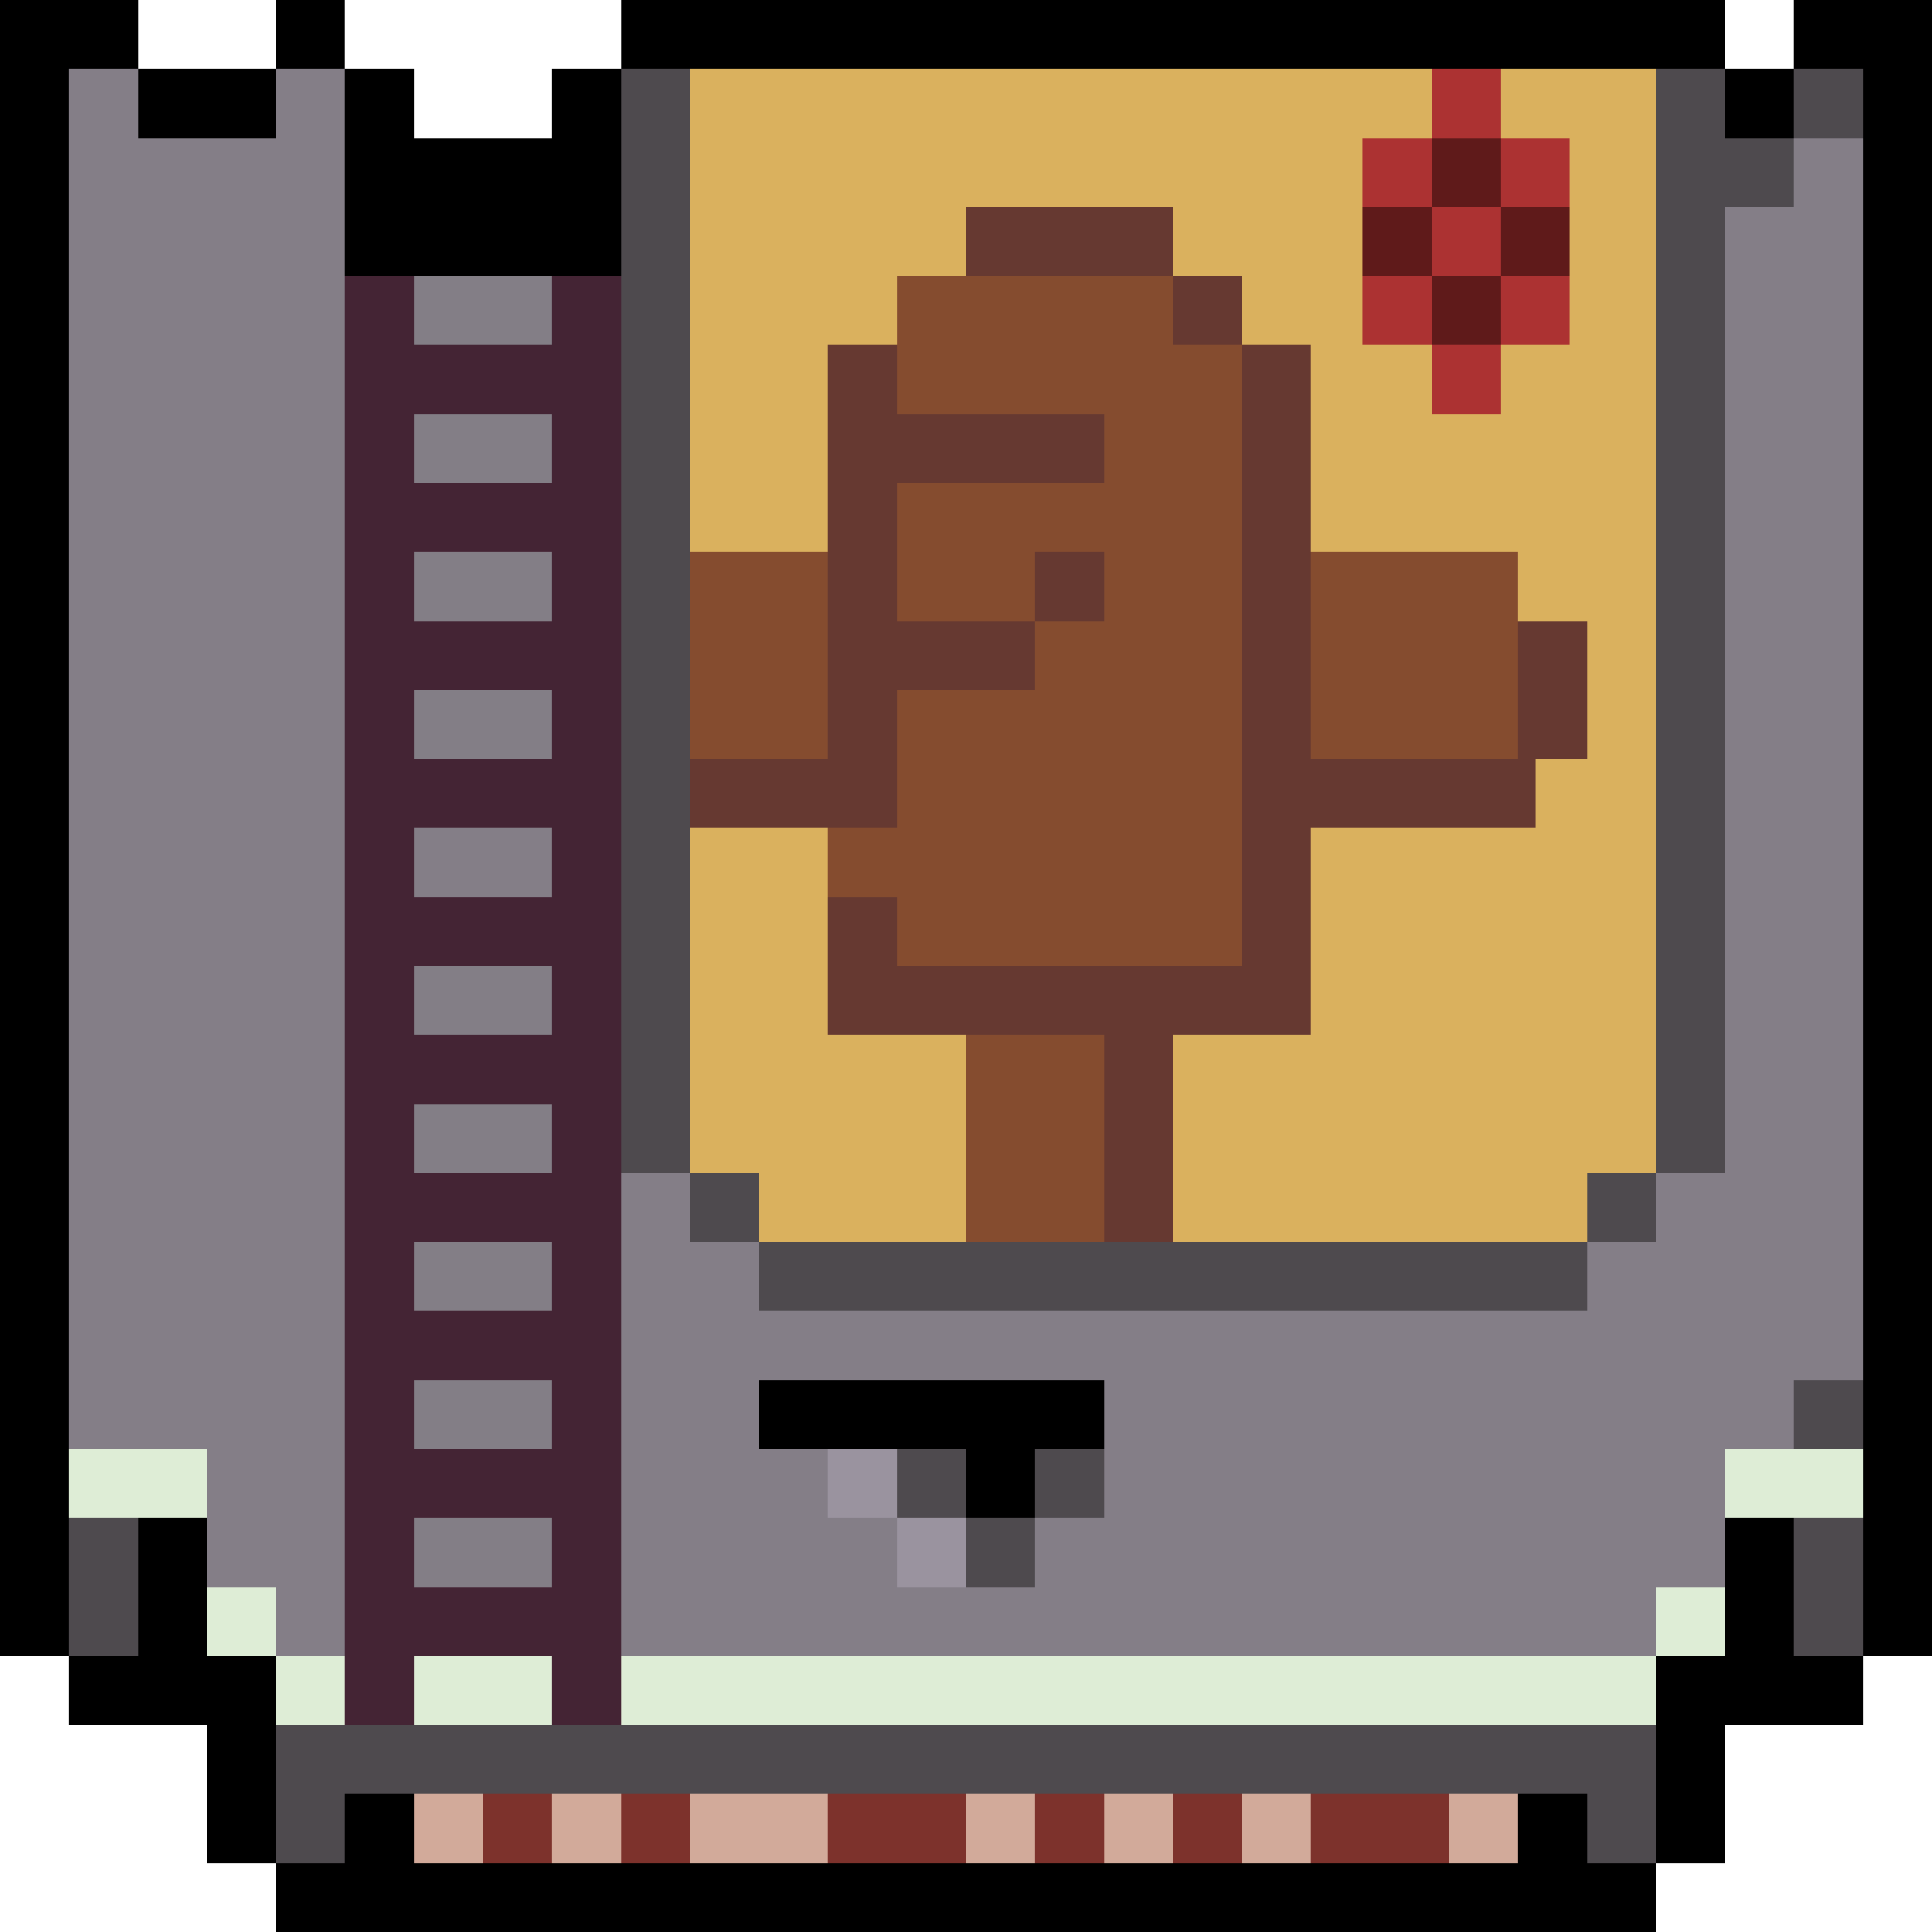<svg
  version="1.1"
  width="112"
  height="112"
  xmlns="http://www.w3.org/2000/svg"
  shape-rendering="crispEdges"
>
  <rect x="0" y="0" width="4" height="96" fill="#000000" />
  <rect x="4" y="0" width="4" height="4" fill="#000000" />
  <rect x="16" y="0" width="4" height="4" fill="#000000" />
  <rect x="36" y="0" width="64" height="4" fill="#000000" />
  <rect x="104" y="0" width="4" height="4" fill="#000000" />
  <rect x="108" y="0" width="4" height="96" fill="#000000" />
  <rect x="8" y="4" width="8" height="4" fill="#000000" />
  <rect x="20" y="4" width="4" height="12" fill="#000000" />
  <rect x="32" y="4" width="4" height="12" fill="#000000" />
  <rect x="100" y="4" width="4" height="4" fill="#000000" />
  <rect x="24" y="8" width="8" height="8" fill="#000000" />
  <rect x="44" y="80" width="12" height="4" fill="#000000" />
  <rect x="56" y="80" width="4" height="8" fill="#000000" />
  <rect x="60" y="80" width="4" height="4" fill="#000000" />
  <rect x="8" y="88" width="4" height="12" fill="#000000" />
  <rect x="100" y="88" width="4" height="12" fill="#000000" />
  <rect x="4" y="96" width="4" height="4" fill="#000000" />
  <rect x="12" y="96" width="4" height="12" fill="#000000" />
  <rect x="96" y="96" width="4" height="12" fill="#000000" />
  <rect x="20" y="104" width="4" height="8" fill="#000000" />
  <rect x="88" y="104" width="4" height="8" fill="#000000" />
  <rect x="104" y="96" width="4" height="4" fill="#000000" />
  <rect x="16" y="108" width="4" height="4" fill="#000000" />
  <rect x="24" y="108" width="64" height="4" fill="#000000" />
  <rect x="92" y="108" width="4" height="4" fill="#000000" />
  <rect x="4" y="4" width="4" height="80" fill="#847E87" />
  <rect x="16" y="4" width="4" height="92" fill="#847E87" />
  <rect x="8" y="8" width="4" height="76" fill="#847E87" />
  <rect x="12" y="8" width="4" height="84" fill="#847E87" />
  <rect x="104" y="8" width="4" height="72" fill="#847E87" />
  <rect x="100" y="12" width="4" height="72" fill="#847E87" />
  <rect x="24" y="48" width="8" height="4" fill="#847E87" />
  <rect x="36" y="68" width="4" height="28" fill="#847E87" />
  <rect x="96" y="68" width="4" height="24" fill="#847E87" />
  <rect x="40" y="72" width="4" height="24" fill="#847E87" />
  <rect x="92" y="72" width="4" height="24" fill="#847E87" />
  <rect x="44" y="76" width="20" height="4" fill="#847E87" />
  <rect x="64" y="76" width="28" height="20" fill="#847E87" />
  <rect x="44" y="84" width="4" height="12" fill="#847E87" />
  <rect x="48" y="88" width="4" height="8" fill="#847E87" />
  <rect x="60" y="88" width="4" height="8" fill="#847E87" />
  <rect x="52" y="92" width="8" height="4" fill="#847E87" />
  <rect x="36" y="4" width="4" height="64" fill="#4E4A4E" />
  <rect x="96" y="4" width="4" height="64" fill="#4E4A4E" />
  <rect x="104" y="4" width="4" height="4" fill="#4E4A4E" />
  <rect x="100" y="8" width="4" height="4" fill="#4E4A4E" />
  <rect x="40" y="68" width="4" height="4" fill="#4E4A4E" />
  <rect x="92" y="68" width="4" height="4" fill="#4E4A4E" />
  <rect x="44" y="72" width="48" height="4" fill="#4E4A4E" />
  <rect x="104" y="80" width="4" height="4" fill="#4E4A4E" />
  <rect x="52" y="84" width="4" height="4" fill="#4E4A4E" />
  <rect x="60" y="84" width="4" height="4" fill="#4E4A4E" />
  <rect x="4" y="88" width="4" height="8" fill="#4E4A4E" />
  <rect x="56" y="88" width="4" height="4" fill="#4E4A4E" />
  <rect x="104" y="88" width="4" height="8" fill="#4E4A4E" />
  <rect x="16" y="100" width="4" height="8" fill="#4E4A4E" />
  <rect x="20" y="100" width="72" height="4" fill="#4E4A4E" />
  <rect x="92" y="100" width="4" height="8" fill="#4E4A4E" />
  <rect x="20" y="16" width="4" height="84" fill="#442434" />
  <rect x="32" y="16" width="4" height="84" fill="#442434" />
  <rect x="24" y="20" width="4" height="4" fill="#442434" />
  <rect x="24" y="28" width="4" height="4" fill="#442434" />
  <rect x="28" y="20" width="4" height="4" fill="#442434" />
  <rect x="28" y="28" width="4" height="4" fill="#442434" />
  <rect x="24" y="36" width="8" height="4" fill="#442434" />
  <rect x="24" y="44" width="8" height="4" fill="#442434" />
  <rect x="24" y="52" width="8" height="4" fill="#442434" />
  <rect x="24" y="60" width="8" height="4" fill="#442434" />
  <rect x="24" y="68" width="8" height="4" fill="#442434" />
  <rect x="24" y="76" width="8" height="4" fill="#442434" />
  <rect x="24" y="84" width="8" height="4" fill="#442434" />
  <rect x="24" y="92" width="8" height="4" fill="#442434" />
  <rect x="24" y="16" width="8" height="4" fill="#837E86" />
  <rect x="24" y="24" width="8" height="4" fill="#837E86" />
  <rect x="24" y="32" width="8" height="4" fill="#837E86" />
  <rect x="24" y="40" width="8" height="4" fill="#837E86" />
  <rect x="24" y="56" width="8" height="4" fill="#837E86" />
  <rect x="24" y="64" width="8" height="4" fill="#837E86" />
  <rect x="24" y="72" width="8" height="4" fill="#837E86" />
  <rect x="24" y="80" width="8" height="4" fill="#837E86" />
  <rect x="24" y="88" width="8" height="4" fill="#837E86" />
  <rect x="40" y="4" width="8" height="28" fill="#DAB15E" />
  <rect x="49" y="4" width="3" height="16" fill="#DAB15E" />
  <rect x="52" y="4" width="4" height="12" fill="#DAB15E" />
  <rect x="72" y="4" width="4" height="16" fill="#DAB15E" />
  <rect x="79" y="4" width="3" height="4" fill="#DAB15E" />
  <rect x="87" y="4" width="4" height="4" fill="#DAB15E" />
  <rect x="91" y="4" width="1" height="32" fill="#DAB15E" />
  <rect x="40" y="48" width="4" height="20" fill="#DAB15E" />
  <rect x="44" y="48" width="4" height="24" fill="#DAB15E" />
  <rect x="48" y="4" width="1" height="16" fill="#DAB15E" />
  <rect x="56" y="4" width="12" height="8" fill="#DAB15E" />
  <rect x="68" y="4" width="4" height="12" fill="#DAB15E" />
  <rect x="76" y="4" width="3" height="28" fill="#DAB15E" />
  <rect x="82" y="4" width="1" height="4" fill="#DAB15E" />
  <rect x="92" y="4" width="4" height="64" fill="#DAB15E" />
  <rect x="79" y="20" width="4" height="12" fill="#DAB15E" />
  <rect x="87" y="20" width="1" height="12" fill="#DAB15E" />
  <rect x="88" y="20" width="3" height="16" fill="#DAB15E" />
  <rect x="83" y="24" width="4" height="8" fill="#DAB15E" />
  <rect x="89" y="44" width="3" height="28" fill="#DAB15E" />
  <rect x="76" y="48" width="13" height="24" fill="#DAB15E" />
  <rect x="48" y="60" width="8" height="12" fill="#DAB15E" />
  <rect x="68" y="60" width="8" height="12" fill="#DAB15E" />
  <rect x="83" y="4" width="4" height="4" fill="#AC3232" />
  <rect x="79" y="8" width="4" height="4" fill="#AC3232" />
  <rect x="87" y="8" width="4" height="4" fill="#AC3232" />
  <rect x="83" y="12" width="4" height="4" fill="#AC3232" />
  <rect x="79" y="16" width="4" height="4" fill="#AC3232" />
  <rect x="87" y="16" width="4" height="4" fill="#AC3232" />
  <rect x="83" y="20" width="4" height="4" fill="#AC3232" />
  <rect x="83" y="8" width="4" height="4" fill="#5F1A1A" />
  <rect x="79" y="12" width="4" height="4" fill="#5F1A1A" />
  <rect x="87" y="12" width="4" height="4" fill="#5F1A1A" />
  <rect x="83" y="16" width="4" height="4" fill="#5F1A1A" />
  <rect x="56" y="12" width="12" height="4" fill="#663931" />
  <rect x="68" y="16" width="4" height="4" fill="#663931" />
  <rect x="48" y="20" width="4" height="28" fill="#663931" />
  <rect x="72" y="20" width="4" height="40" fill="#663931" />
  <rect x="52" y="24" width="12" height="4" fill="#663931" />
  <rect x="60" y="32" width="4" height="4" fill="#663931" />
  <rect x="52" y="36" width="8" height="4" fill="#663931" />
  <rect x="88" y="36" width="1" height="12" fill="#663931" />
  <rect x="89" y="36" width="3" height="8" fill="#663931" />
  <rect x="40" y="44" width="8" height="4" fill="#663931" />
  <rect x="76" y="44" width="12" height="4" fill="#663931" />
  <rect x="48" y="52" width="4" height="8" fill="#663931" />
  <rect x="52" y="56" width="12" height="4" fill="#663931" />
  <rect x="64" y="56" width="4" height="16" fill="#663931" />
  <rect x="68" y="56" width="4" height="4" fill="#663931" />
  <rect x="52" y="16" width="12" height="8" fill="#854C2F" />
  <rect x="64" y="16" width="4" height="40" fill="#854C2F" />
  <rect x="68" y="20" width="4" height="36" fill="#854C2F" />
  <rect x="52" y="28" width="8" height="8" fill="#854C2F" />
  <rect x="60" y="28" width="4" height="4" fill="#854C2F" />
  <rect x="40" y="32" width="8" height="12" fill="#854C2F" />
  <rect x="76" y="32" width="12" height="12" fill="#854C2F" />
  <rect x="60" y="36" width="4" height="20" fill="#854C2F" />
  <rect x="52" y="40" width="8" height="16" fill="#854C2F" />
  <rect x="48" y="48" width="4" height="4" fill="#854C2F" />
  <rect x="56" y="60" width="8" height="12" fill="#854C2F" />
  <rect x="4" y="84" width="8" height="4" fill="#DEEDD6" />
  <rect x="100" y="84" width="8" height="4" fill="#DEEDD6" />
  <rect x="12" y="92" width="4" height="4" fill="#DEEDD6" />
  <rect x="16" y="96" width="4" height="4" fill="#DEEDD6" />
  <rect x="24" y="96" width="8" height="4" fill="#DEEDD6" />
  <rect x="36" y="96" width="60" height="4" fill="#DEEDD6" />
  <rect x="96" y="92" width="4" height="4" fill="#DEEDD6" />
  <rect x="48" y="84" width="4" height="4" fill="#9A939F" />
  <rect x="52" y="88" width="4" height="4" fill="#9A939F" />
  <rect x="24" y="104" width="4" height="4" fill="#D2AA9A" />
  <rect x="32" y="104" width="4" height="4" fill="#D2AA9A" />
  <rect x="40" y="104" width="8" height="4" fill="#D2AA9A" />
  <rect x="56" y="104" width="4" height="4" fill="#D2AA9A" />
  <rect x="64" y="104" width="4" height="4" fill="#D2AA9A" />
  <rect x="72" y="104" width="4" height="4" fill="#D2AA9A" />
  <rect x="84" y="104" width="4" height="4" fill="#D2AA9A" />
  <rect x="28" y="104" width="4" height="4" fill="#7D322C" />
  <rect x="36" y="104" width="4" height="4" fill="#7D322C" />
  <rect x="48" y="104" width="8" height="4" fill="#7D322C" />
  <rect x="60" y="104" width="4" height="4" fill="#7D322C" />
  <rect x="68" y="104" width="4" height="4" fill="#7D322C" />
  <rect x="76" y="104" width="8" height="4" fill="#7D322C" />
</svg>
